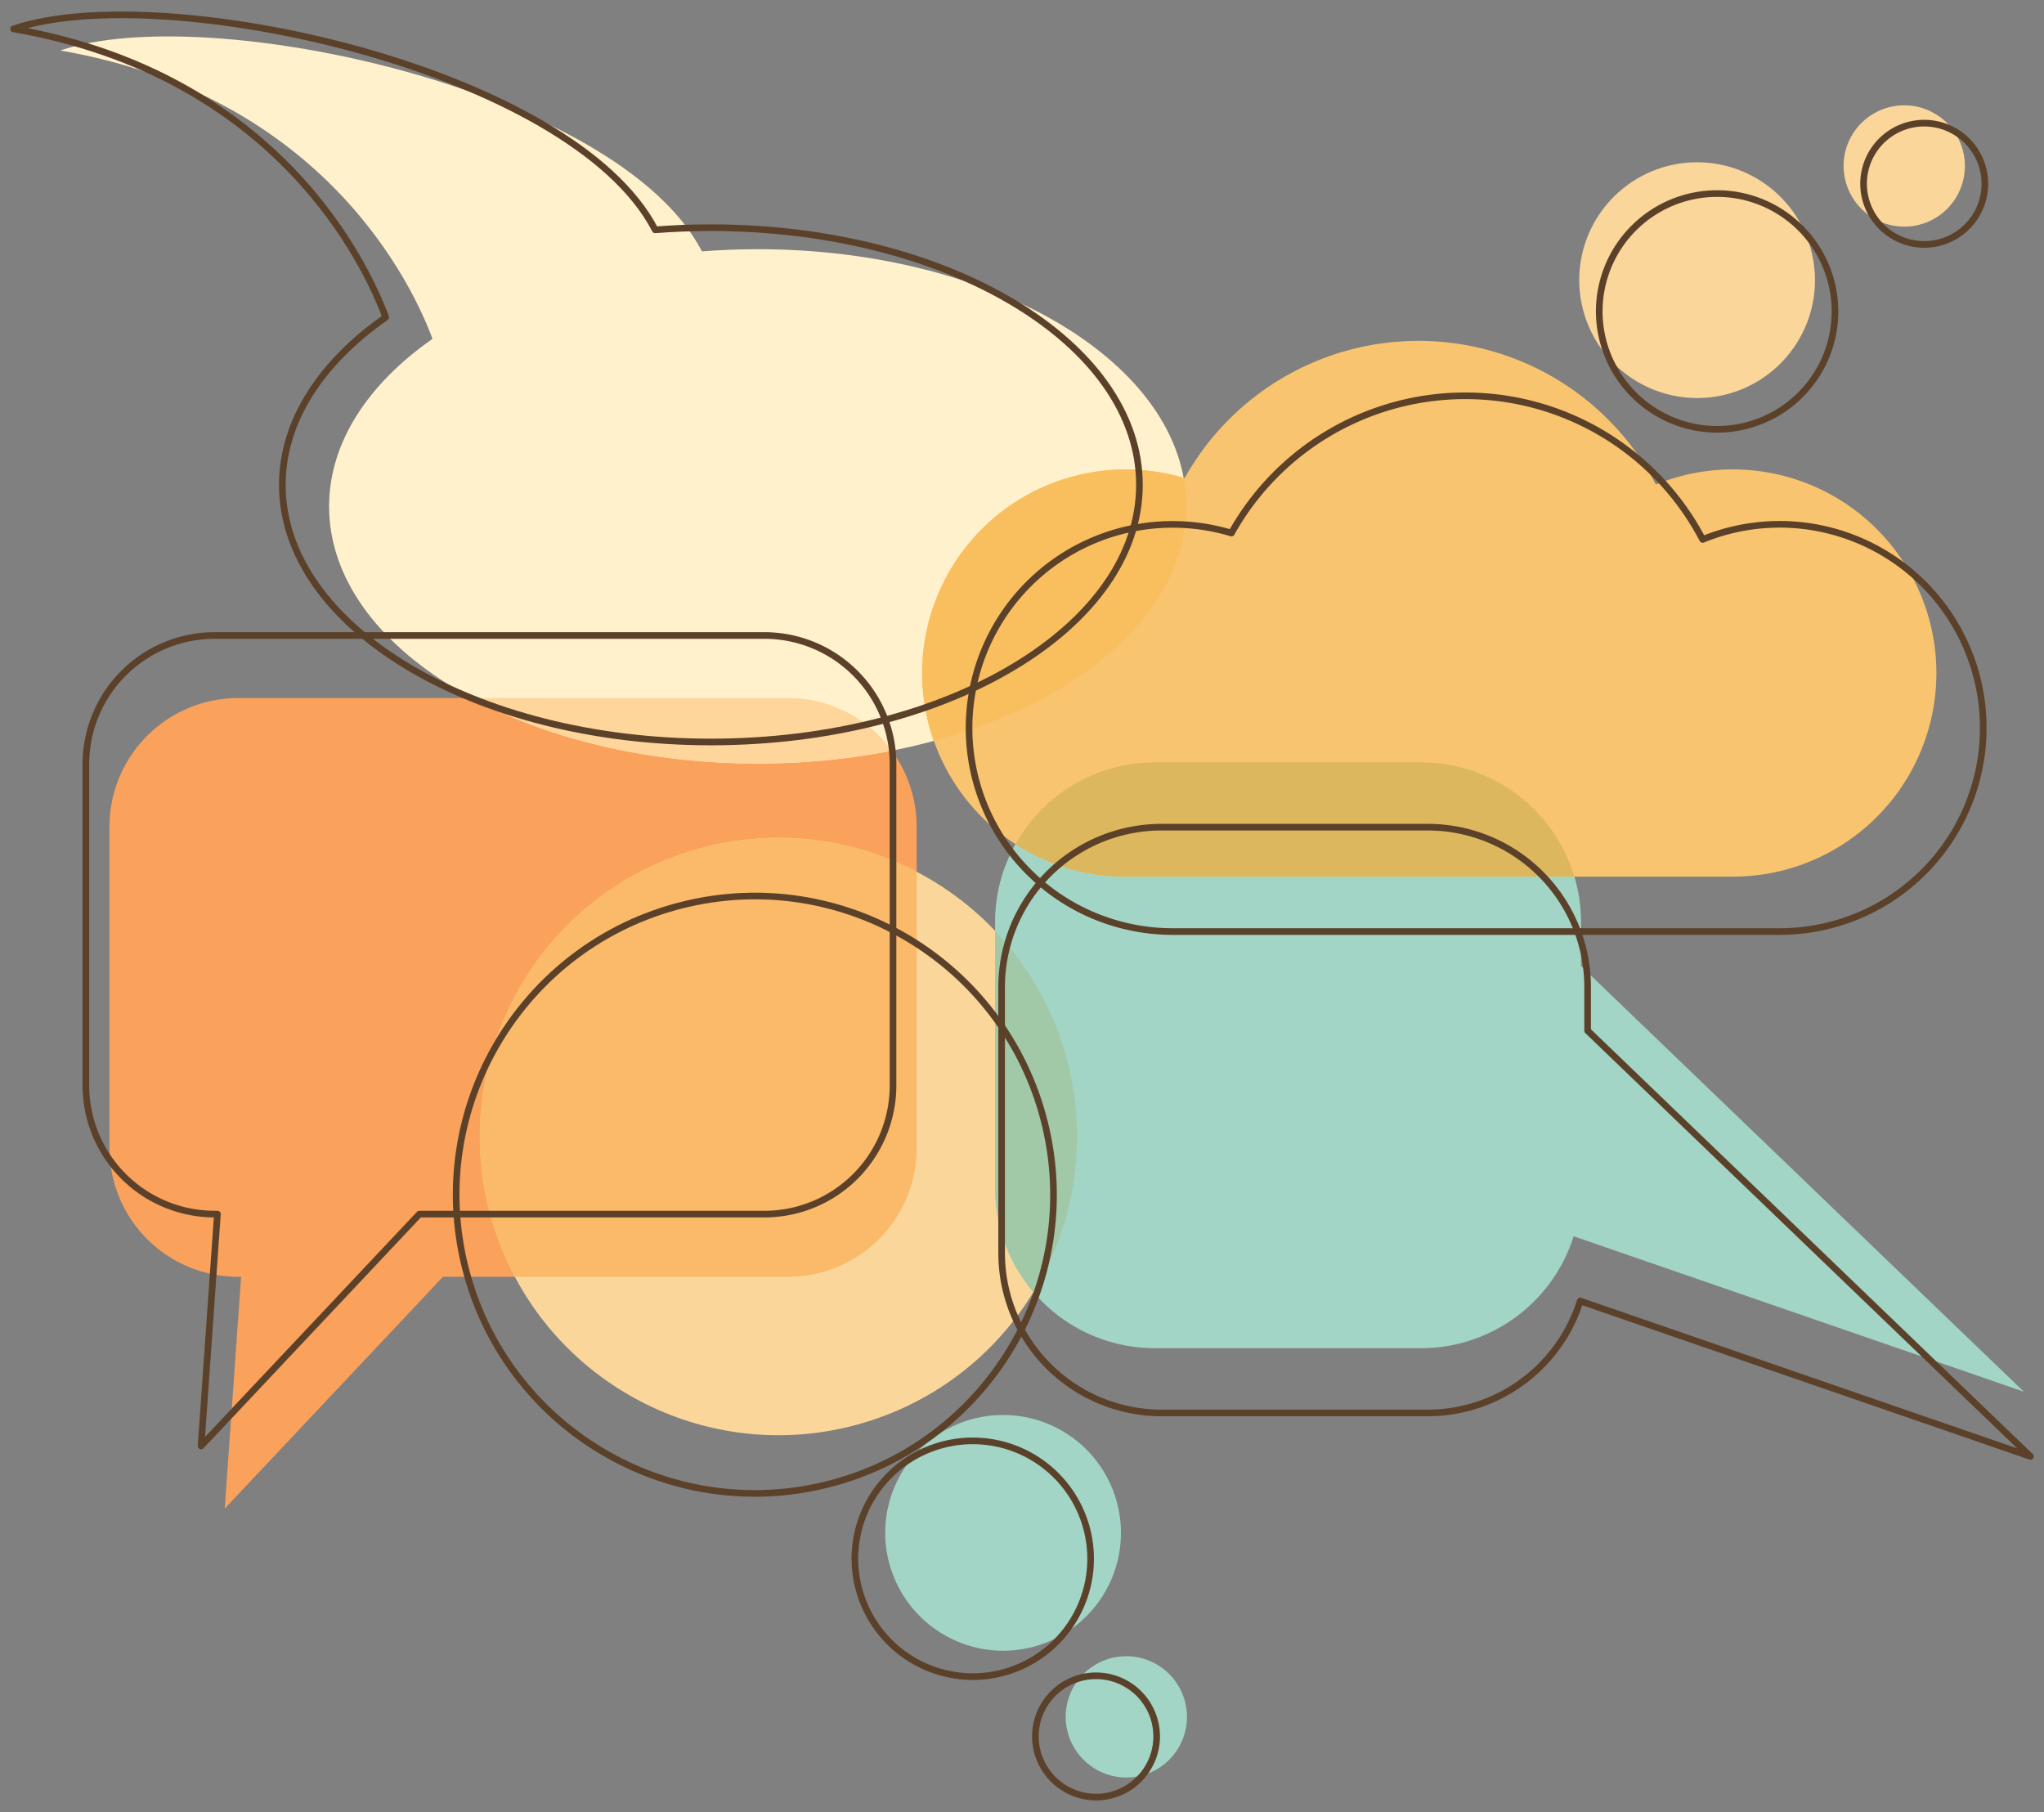 <svg id="Layer_1" data-name="Layer 1" xmlns="http://www.w3.org/2000/svg" viewBox="0 0 640.42 567.69"><rect x="0" y="0" width="640.42" height="567.69" fill="#808080" stroke="none"/><defs><style>.cls-1{fill:#faa15c;}.cls-1,.cls-10,.cls-11,.cls-12,.cls-2,.cls-4,.cls-5,.cls-6,.cls-7,.cls-8,.cls-9{fill-rule:evenodd;}.cls-2{fill:#fff1cb;}.cls-3,.cls-6{fill:#fbd69a;}.cls-4{fill:#a2d5c6;}.cls-5{fill:#f9c46f;}.cls-7{fill:#faba69;}.cls-8{fill:#f9bf5f;}.cls-9{fill:#ddb75e;}.cls-10{fill:#a1c9a7;}.cls-11{fill:#fed59a;}.cls-12,.cls-13{fill:none;stroke:#5b412a;stroke-linecap:round;stroke-linejoin:round;stroke-width:2.08px;}</style></defs><path class="cls-1" d="M74.51,218.69H247a40.33,40.33,0,0,1,40.21,40.21V359.76A40.32,40.32,0,0,1,247,400H138.79L70.41,472.62,75.54,400h-1A40.32,40.32,0,0,1,34.3,359.76V258.9A40.33,40.33,0,0,1,74.51,218.69Z"/><path class="cls-2" d="M237.39,239.21c-74.16,0-134.28-36.07-134.28-80.57,0-20,12.21-38.38,32.4-52.48C129.53,90,102,30.23,18.9,15.81,65.42,0,193.77,28.2,219.93,78.75c5.72-.44,11.54-.68,17.46-.68,74.16,0,134.28,36.08,134.28,80.57S311.55,239.21,237.39,239.21Z"/><circle class="cls-3" cx="243.91" cy="356.06" r="93.56" transform="translate(-98.63 93.51) rotate(-18.12)"/><path class="cls-4" d="M361.77,238.83h83.6a50.1,50.1,0,0,1,50,50v13.82L634.11,436l-141.06-48.7a50.17,50.17,0,0,1-47.68,35.07h-83.6a50.1,50.1,0,0,1-50-50v-83.6A50.1,50.1,0,0,1,361.77,238.83Z"/><path class="cls-5" d="M444.44,106.79a83.92,83.92,0,0,1,74.37,45,63.79,63.79,0,1,1,24.1,122.85H352.68A63.78,63.78,0,1,1,371.16,149.8,83.89,83.89,0,0,1,444.44,106.79Z"/><path class="cls-4" d="M352.89,556.87a19,19,0,1,0-19-19A19.07,19.07,0,0,0,352.89,556.87Z"/><path class="cls-4" d="M314.27,517.15a36.93,36.93,0,1,0-36.92-36.92A37,37,0,0,0,314.27,517.15Z"/><path class="cls-6" d="M596.63,71a19,19,0,1,0-19-19A19.06,19.06,0,0,0,596.63,71Z"/><path class="cls-6" d="M531.72,124.7A36.93,36.93,0,1,0,494.8,87.77,37,37,0,0,0,531.72,124.7Z"/><path class="cls-7" d="M287.19,273.09A93.59,93.59,0,0,0,161.28,400H247a40.32,40.32,0,0,0,40.21-40.21Z"/><path class="cls-8" d="M292.54,232.12a63.83,63.83,0,0,1,78.3-82.42,49.4,49.4,0,0,1,.83,8.94C371.67,191.34,339.19,219.5,292.54,232.12Z"/><path class="cls-9" d="M361.77,238.83h83.6a50.16,50.16,0,0,1,47.9,35.81H352.68a63.45,63.45,0,0,1-34.52-10.14A50.08,50.08,0,0,1,361.77,238.83Z"/><path class="cls-10" d="M323.8,404.77a93.59,93.59,0,0,0-12-113.08v80.7A49.73,49.73,0,0,0,323.8,404.77Z"/><path class="cls-11" d="M147.87,218.69H247a40.23,40.23,0,0,1,32.42,16.49,217.37,217.37,0,0,1-42,4C203,239.21,171.63,231.45,147.87,218.69Z"/><path class="cls-12" d="M222.73,232.45c-74.16,0-134.27-36.07-134.27-80.56,0-20,12.21-38.39,32.4-52.49-6-16.13-33.48-75.93-116.61-90.35C50.76-6.76,179.12,21.44,205.28,72c5.71-.44,11.54-.67,17.45-.67,74.16,0,134.28,36.07,134.28,80.57S296.89,232.45,222.73,232.45Z"/><path class="cls-12" d="M459.11,124a83.9,83.9,0,0,1,74.36,45,63.79,63.79,0,1,1,24.11,122.84H367.35A63.78,63.78,0,1,1,385.83,167,83.87,83.87,0,0,1,459.11,124Z"/><path class="cls-12" d="M538,134.5a36.93,36.93,0,1,0-36.93-36.93A37,37,0,0,0,538,134.5Z"/><path class="cls-12" d="M602.89,76.58a19,19,0,1,0-19-19A19.05,19.05,0,0,0,602.89,76.58Z"/><path class="cls-12" d="M67.12,199.09H239.6a40.32,40.32,0,0,1,40.2,40.21V340.16a40.32,40.32,0,0,1-40.2,40.2H131.4L63,453l5.12-72.65h-1a40.33,40.33,0,0,1-40.21-40.2V239.3A40.33,40.33,0,0,1,67.12,199.09Z"/><circle class="cls-13" cx="236.53" cy="374.26" r="93.56" transform="translate(-84.13 68.98) rotate(-14.11)"/><path class="cls-12" d="M363.83,259.14h83.6a50.1,50.1,0,0,1,50,49.95v13.82L636.17,456.28l-141.06-48.7a50.15,50.15,0,0,1-47.68,35.07h-83.6a50.1,50.1,0,0,1-50-49.95V309.09A50.1,50.1,0,0,1,363.83,259.14Z"/><path class="cls-12" d="M304.78,525.26a36.93,36.93,0,1,0-36.93-36.93A37,37,0,0,0,304.78,525.26Z"/><path class="cls-12" d="M343.4,563a19,19,0,1,0-19-19A19.06,19.06,0,0,0,343.4,563Z"/></svg>
